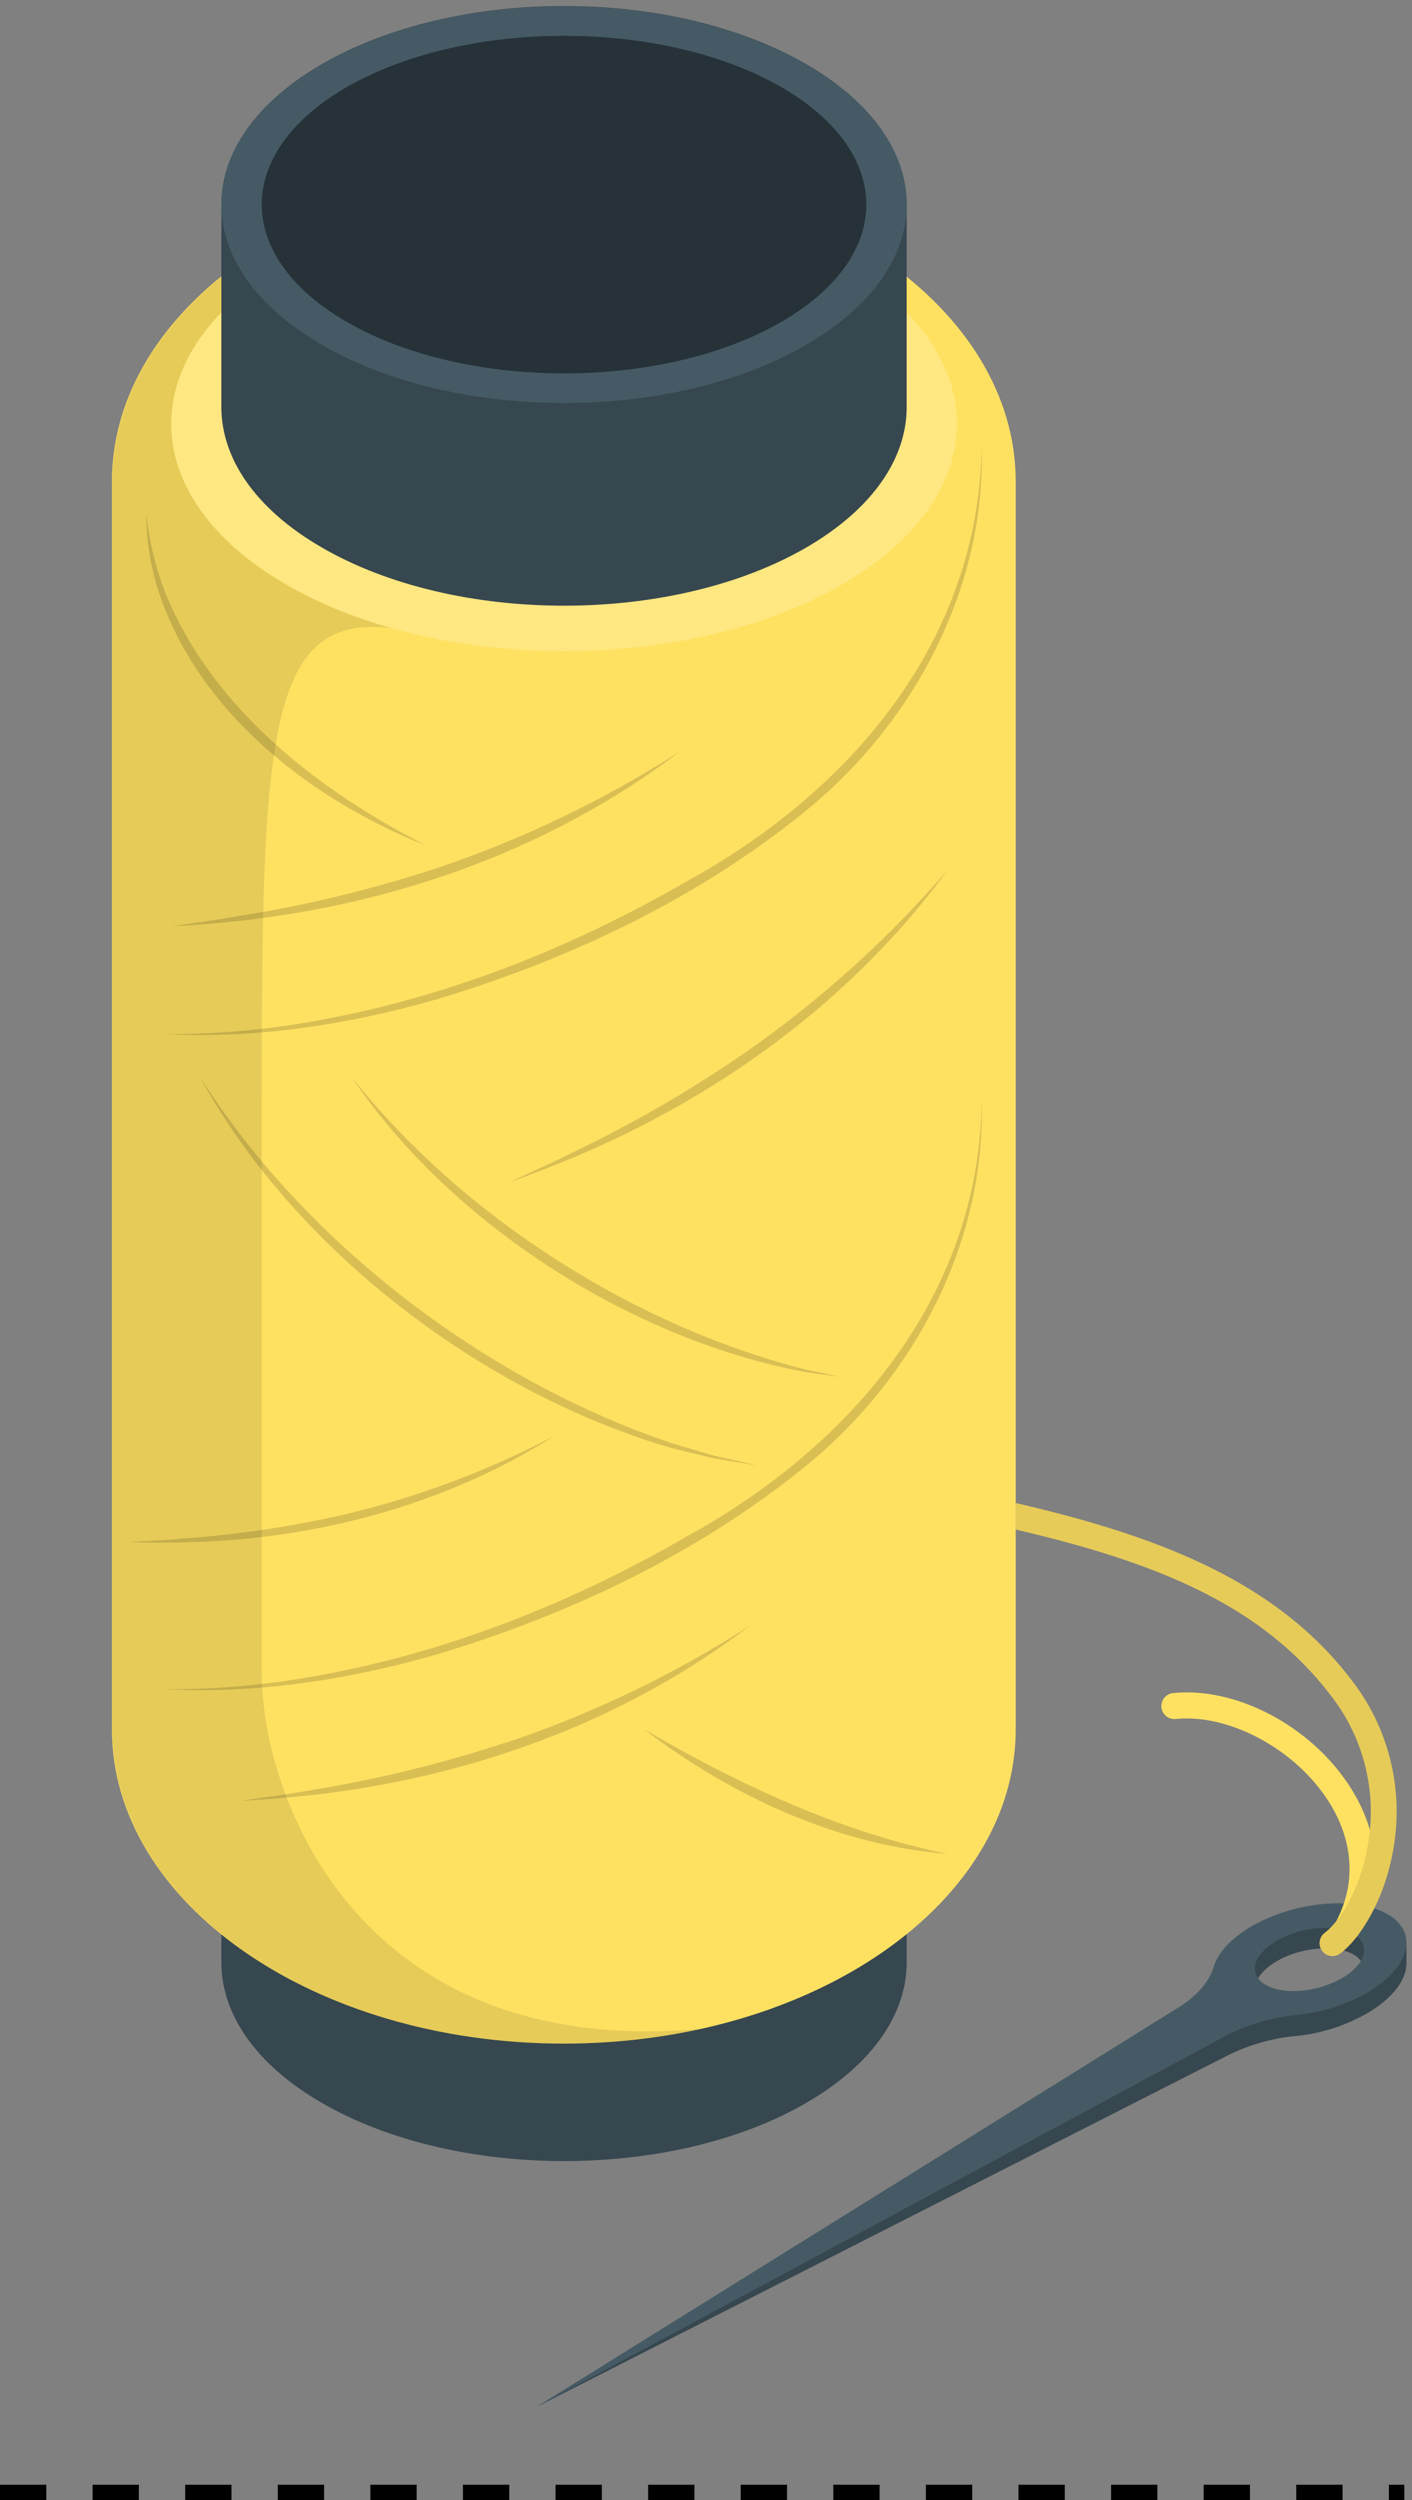 <svg width="183" height="324" viewBox="0 0 183 324" fill="none" xmlns="http://www.w3.org/2000/svg">
<rect x="0" y="0" width="183" height="324" fill="#808080" stroke="none"/>
<path d="M0 323C71.075 323 110.925 323 182 323" stroke="black" stroke-width="2" stroke-dasharray="6 6"/>
<g clip-path="url(#clip0_1341_796)">
<path d="M157.299 257.568C156.721 259.497 155.149 261.283 152.89 262.734L69.486 311.95L159.139 266.357C161.935 264.967 164.966 264.114 168.075 263.841C171.264 263.508 174.351 262.52 177.144 260.939C180.49 258.994 182.289 256.57 182.281 254.431V251.705C181.437 251.464 180.619 251.141 179.838 250.741C175.721 248.359 167.832 249.063 162.226 252.301C159.516 253.886 157.834 255.806 157.299 257.568ZM175.403 253.29C177.721 254.632 177.077 257.19 173.897 259.01C170.718 260.83 166.326 261.225 164.008 259.849C161.691 258.474 162.377 255.949 165.523 254.129C168.669 252.309 173.094 251.982 175.403 253.29Z" fill="#37474F"/>
<path d="M157.299 254.892C156.721 256.821 155.149 258.608 152.89 260.059L69.486 311.95L159.139 263.682C161.932 262.278 164.963 261.41 168.074 261.124C171.262 260.808 174.35 259.834 177.144 258.264C182.749 255.018 183.954 250.447 179.838 248.065C175.721 245.683 167.832 246.388 162.226 249.625C159.516 251.202 157.834 253.089 157.299 254.892ZM175.403 250.649C177.721 251.982 177.077 254.549 173.897 256.369C170.718 258.189 166.326 258.583 164.008 257.207C161.691 255.832 162.377 253.307 165.523 251.487C168.668 249.667 173.094 249.307 175.403 250.649Z" fill="#455A64"/>
<path d="M175.102 217.645C165.573 205.19 150.79 199.194 131.639 194.782V198.221C150.12 202.515 163.573 208.084 172.45 219.683C174.482 222.273 175.97 225.248 176.824 228.429C177.678 231.61 177.88 234.932 177.42 238.194C176.625 244.065 173.931 248.795 171.689 250.481C171.334 250.748 171.099 251.145 171.036 251.585C170.974 252.026 171.088 252.473 171.354 252.829C171.62 253.185 172.017 253.42 172.456 253.483C172.895 253.546 173.342 253.431 173.697 253.165C176.407 251.127 179.771 245.708 180.733 238.655C181.259 234.953 181.031 231.183 180.063 227.572C179.095 223.961 177.408 220.584 175.102 217.645Z" fill="#FFE162"/>
<path d="M174.634 251.546C174.345 251.549 174.06 251.478 173.807 251.338C173.553 251.199 173.341 250.995 173.189 250.749C173.037 250.502 172.952 250.22 172.941 249.931C172.931 249.641 172.995 249.354 173.128 249.097C176.809 242.152 173.964 236.021 171.881 232.985C167.481 226.443 159.106 222.082 152.379 222.77C151.935 222.818 151.491 222.687 151.143 222.406C150.796 222.125 150.574 221.718 150.526 221.273C150.478 220.828 150.609 220.382 150.889 220.034C151.169 219.685 151.576 219.463 152.02 219.415C160.009 218.576 169.53 223.474 174.659 231.09C178.917 237.414 179.419 244.358 176.081 250.649C175.942 250.914 175.734 251.138 175.48 251.295C175.225 251.453 174.933 251.54 174.634 251.546Z" fill="#FFE162"/>
<g opacity="0.1">
<path d="M175.102 217.645C165.573 205.19 150.79 199.194 131.639 194.782V198.221C150.12 202.515 163.573 208.084 172.45 219.683C174.482 222.273 175.97 225.248 176.824 228.429C177.678 231.61 177.88 234.932 177.42 238.194C176.625 244.065 173.931 248.795 171.689 250.481C171.334 250.748 171.099 251.145 171.036 251.585C170.974 252.026 171.088 252.473 171.354 252.829C171.62 253.185 172.017 253.42 172.456 253.483C172.895 253.546 173.342 253.431 173.697 253.165C176.407 251.127 179.771 245.708 180.733 238.655C181.259 234.953 181.031 231.183 180.063 227.572C179.095 223.961 177.408 220.584 175.102 217.645Z" fill="black"/>
</g>
<path d="M117.508 228.07C117.508 221.495 113.174 214.911 104.499 209.896C87.155 199.831 59.036 199.831 41.701 209.896C33.025 214.928 28.691 221.487 28.691 228.07V254.339C28.691 260.914 33.025 267.498 41.701 272.514C59.044 282.578 87.163 282.578 104.507 272.514C113.174 267.481 117.508 260.914 117.508 254.339V228.07Z" fill="#37474F"/>
<path d="M41.701 209.895C33.025 214.928 28.691 221.486 28.691 228.07C28.691 234.654 33.025 241.221 41.701 246.245C59.044 256.31 87.163 256.31 104.507 246.245C113.174 241.213 117.508 234.646 117.508 228.07C117.508 221.495 113.174 214.911 104.499 209.895C87.155 199.856 59.044 199.856 41.701 209.895Z" fill="#455A64"/>
<path d="M45.399 212.596C37.752 216.865 33.92 222.468 33.92 228.07C33.92 233.673 37.752 239.267 45.399 243.544C60.701 252.091 85.507 252.091 100.801 243.544C108.456 239.267 112.279 233.673 112.279 228.07C112.279 222.468 108.456 216.865 100.801 212.596C85.499 204.05 60.701 204.05 45.399 212.596Z" fill="#263238"/>
<path d="M131.639 223.994V62.45C131.639 62.45 131.639 62.408 131.639 62.383C131.639 39.898 105.427 21.672 73.075 21.672C40.722 21.672 14.51 39.898 14.51 62.383V224.129C14.51 246.614 40.714 264.839 73.075 264.839C105.436 264.839 131.639 246.614 131.639 224.129C131.639 224.129 131.639 224.07 131.639 224.036C131.639 224.003 131.639 224.011 131.639 223.994Z" fill="#FFE162"/>
<path opacity="0.1" d="M33.92 216.731V145.441C33.92 96.695 34.205 79.434 50.586 81.388L61.01 22.578C34.481 26.453 14.569 42.816 14.569 62.417V224.128C14.569 246.614 40.772 264.839 73.133 264.839C79.123 264.851 85.095 264.207 90.945 262.919C46.52 266.928 33.92 232.994 33.92 216.731Z" fill="black"/>
<path d="M37.099 34.085C27.16 39.839 22.191 47.387 22.191 54.927C22.191 62.467 27.16 70.024 37.099 75.761C56.986 87.268 89.222 87.268 109.1 75.761C119.048 70.007 124.017 62.467 124.017 54.927C124.017 47.387 119.039 39.83 109.1 34.085C89.222 22.578 56.978 22.578 37.099 34.085Z" fill="#FFE162"/>
<path opacity="0.2" d="M37.099 34.085C27.16 39.839 22.191 47.387 22.191 54.927C22.191 62.467 27.16 70.024 37.099 75.761C56.986 87.268 89.222 87.268 109.1 75.761C119.048 70.007 124.017 62.467 124.017 54.927C124.017 47.387 119.039 39.83 109.1 34.085C89.222 22.578 56.978 22.578 37.099 34.085Z" fill="white"/>
<path d="M117.508 26.503C117.508 19.928 113.174 13.344 104.499 8.328C87.155 -1.736 59.036 -1.736 41.701 8.328C33.025 13.361 28.691 19.919 28.691 26.503V52.772C28.691 59.347 33.025 65.931 41.701 70.947C59.044 81.011 87.163 81.011 104.507 70.947C113.174 65.914 117.508 59.347 117.508 52.772V26.503Z" fill="#37474F"/>
<path d="M41.701 8.328C33.025 13.361 28.691 19.919 28.691 26.503C28.691 33.087 33.025 39.654 41.701 44.678C59.044 54.742 87.163 54.742 104.507 44.678C113.174 39.646 117.508 33.079 117.508 26.503C117.508 19.928 113.174 13.344 104.499 8.328C87.155 -1.677 59.044 -1.677 41.701 8.328Z" fill="#455A64"/>
<path d="M45.399 11.029C37.752 15.298 33.92 20.901 33.92 26.503C33.92 32.106 37.752 37.7 45.399 41.977C60.701 50.524 85.507 50.524 100.801 41.977C108.456 37.7 112.279 32.097 112.279 26.503C112.279 20.909 108.456 15.298 100.801 11.029C85.499 2.516 60.701 2.516 45.399 11.029Z" fill="#263238"/>
<path opacity="0.15" d="M21.187 134.001C33.167 134.655 45.19 132.793 56.702 129.48C73.903 124.297 90.56 116.413 104.541 104.998C118.521 93.583 127.816 76.037 127.222 57.762C126.912 82.999 110.288 102.507 89.079 114.165C73.644 123.123 56.677 129.748 39.024 132.617C33.129 133.594 27.161 134.057 21.187 134.001ZM89.079 199.068C73.644 208.025 56.677 214.651 39.024 217.519C33.129 218.496 27.161 218.959 21.187 218.903C33.167 219.557 45.19 217.696 56.702 214.383C73.903 209.199 90.56 201.316 104.541 189.901C118.521 178.486 127.782 160.94 127.222 142.665C126.946 167.901 110.288 187.41 89.079 199.068ZM22.191 120.053C25.125 119.896 28.061 119.659 31 119.34C51.523 117.109 71.694 109.938 88.184 97.332C78.297 103.688 67.664 108.793 56.526 112.53C48.164 115.271 39.598 117.341 30.908 118.719C28.014 119.248 25.102 119.608 22.191 120.053ZM65.963 153.232C68.752 152.243 71.502 151.18 74.213 150.045C93.271 142.094 110.598 129.488 122.846 112.714C115.159 121.616 106.403 129.529 96.776 136.274C89.532 141.274 81.903 145.691 73.962 149.483C71.326 150.8 68.632 151.983 65.963 153.232ZM16.711 199.831C19.104 199.915 21.505 199.94 23.897 199.881C40.697 199.537 57.555 195.151 71.811 186.101C63.337 190.554 54.344 193.935 45.039 196.166C38.065 197.795 30.973 198.866 23.831 199.37C21.53 199.613 19.104 199.688 16.711 199.831ZM65.528 225.831C57.175 228.581 48.617 230.662 39.936 232.054C37.041 232.574 34.079 232.943 31.21 233.379C34.154 233.22 37.066 232.994 40.019 232.675C60.542 230.444 80.722 223.273 97.203 210.667C87.312 217.025 76.672 222.13 65.528 225.865V225.831ZM55.188 109.561C41.258 102.406 27.805 92.023 21.58 77.22C20.218 73.805 19.334 70.218 18.953 66.56C18.954 69.663 19.396 72.749 20.266 75.727C25.11 91.847 40.044 103.589 55.188 109.561ZM25.905 139.561C38.187 162.056 62.608 180.541 87.055 187.67L92.577 189.003C94.445 189.322 96.311 189.627 98.174 189.917C96.333 189.49 94.493 189.079 92.652 188.676L87.231 187.074C63.094 179.023 39.568 161.133 25.914 139.561H25.905ZM108.891 178.419L104.248 177.446C82.002 171.743 59.906 157.627 45.583 139.595C58.442 158.65 81.692 173.479 104.147 177.773C105.754 178.033 107.335 178.217 108.899 178.419H108.891ZM122.838 240.265C108.799 237.363 95.806 231.291 83.457 224.095C94.802 232.759 108.54 239.133 122.846 240.265H122.838Z" fill="black"/>
</g>
<defs>
<clipPath id="clip0_1341_796">
<rect width="169" height="312" fill="white" transform="translate(14)"/>
</clipPath>
</defs>
</svg>
